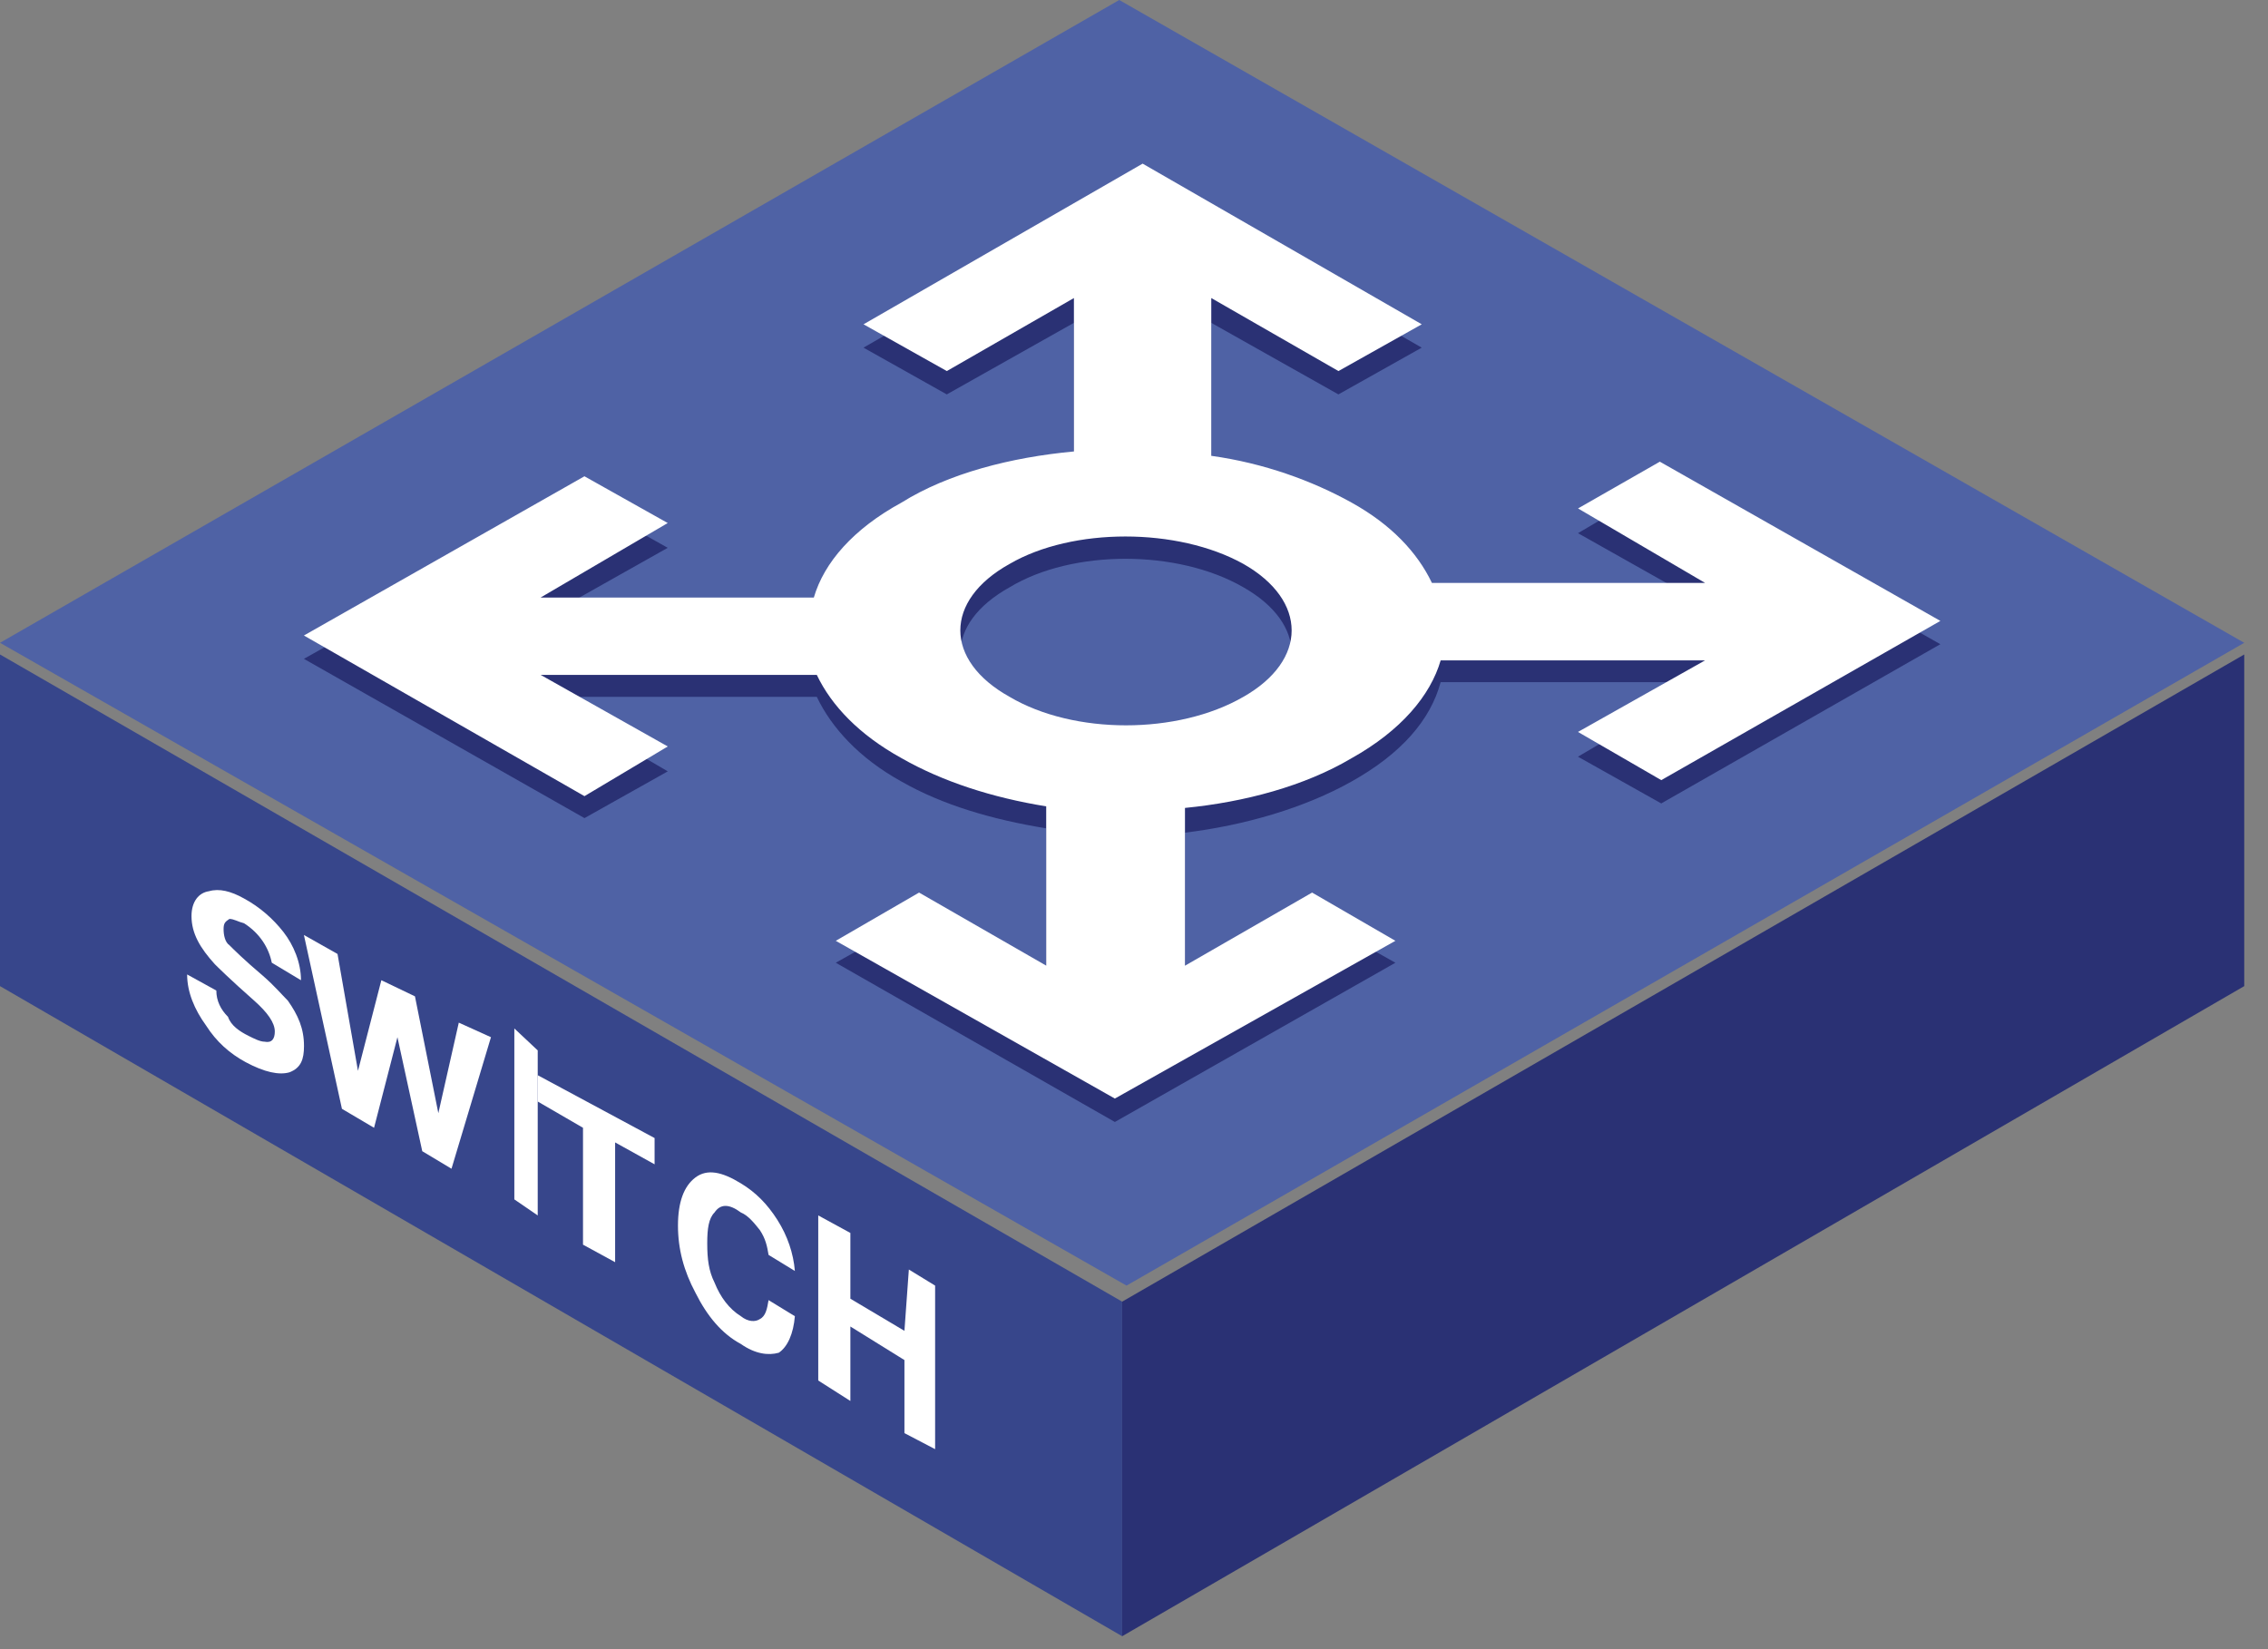 <?xml version="1.0" encoding="iso-8859-1"?>
<!DOCTYPE svg PUBLIC "-//W3C//DTD SVG 1.1//EN" "http://www.w3.org/Graphics/SVG/1.1/DTD/svg11.dtd">
<svg version="1.1" xmlns="http://www.w3.org/2000/svg" xmlns:xlink="http://www.w3.org/1999/xlink" width="55" height="40" viewBox="0 0 55 40">
<rect x="0" y="0" width="55" height="40" fill="#808080" stroke="none"/>
<g>
	<polygon style="fill-rule:evenodd;clip-rule:evenodd;fill:#2A3174;" points="54.424,15.874 54.424,23.918 27.213,39.686 
		27.213,31.571 54.424,15.874 54.424,15.874 54.424,15.874 54.424,15.874 54.424,15.874 	"/>
	<polygon style="fill-rule:evenodd;clip-rule:evenodd;fill:#37468B;" points="27.213,31.571 27.213,39.686 0,23.918 0,15.874 
		27.213,31.571 27.213,31.571 27.213,31.571 27.213,31.571 27.213,31.571 	"/>
	<polygon style="fill-rule:evenodd;clip-rule:evenodd;fill:#4F62A5;" points="54.424,15.591 27.319,31.182 0,15.591 27.142,0 
		54.424,15.591 54.424,15.591 54.424,15.591 54.424,15.591 54.424,15.591 	"/>
	<path style="fill-rule:evenodd;clip-rule:evenodd;fill:#2A3174;" d="M31.819,22.217c2.02,1.134,2.02,1.134,2.02,1.134
		c-6.803,3.862-6.803,3.862-6.803,3.862c-6.768-3.862-6.768-3.862-6.768-3.862c2.02-1.134,2.02-1.134,2.02-1.134
		c3.083,1.736,3.083,1.736,3.083,1.736c0-3.862,0-3.862,0-3.862c-1.311-0.213-2.516-0.567-3.508-1.134
		c-1.028-0.567-1.701-1.311-2.055-2.055c-6.697,0-6.697,0-6.697,0c3.083,1.807,3.083,1.807,3.083,1.807
		c-2.02,1.134-2.02,1.134-2.02,1.134C7.37,15.98,7.37,15.98,7.37,15.98c6.803-3.827,6.803-3.827,6.803-3.827
		c2.02,1.134,2.02,1.134,2.02,1.134c-3.083,1.736-3.083,1.736-3.083,1.736c6.626,0,6.626,0,6.626,0
		c0.248-0.851,0.957-1.63,2.126-2.268c1.134-0.709,2.657-1.099,4.181-1.24c0-3.685,0-3.685,0-3.685
		c-3.083,1.736-3.083,1.736-3.083,1.736c-2.02-1.134-2.02-1.134-2.02-1.134c6.768-3.897,6.768-3.897,6.768-3.897
		c6.769,3.897,6.769,3.897,6.769,3.897c-2.02,1.134-2.02,1.134-2.02,1.134c-3.084-1.736-3.084-1.736-3.084-1.736
		c0,1.027,0,2.516,0,3.756c1.275,0.212,2.445,0.603,3.402,1.169c0.957,0.531,1.594,1.24,1.949,1.913c6.625,0,6.625,0,6.625,0
		c-3.082-1.736-3.082-1.736-3.082-1.736c1.984-1.169,1.984-1.169,1.984-1.169c6.803,3.862,6.803,3.862,6.803,3.862
		c-6.768,3.862-6.768,3.862-6.768,3.862c-2.02-1.134-2.02-1.134-2.02-1.134c3.082-1.807,3.082-1.807,3.082-1.807
		c-1.771,0-4.287,0-6.412,0c-0.248,0.921-0.957,1.736-2.162,2.41c-1.135,0.638-2.586,1.063-4.039,1.24c0,3.756,0,3.756,0,3.756
		C31.819,22.217,31.819,22.217,31.819,22.217L31.819,22.217L31.819,22.217L31.819,22.217z M24.484,17.469
		c1.559,0.886,4.075,0.886,5.668,0c1.561-0.921,1.561-2.338,0-3.225c-1.593-0.921-4.145-0.921-5.668,0
		C22.89,15.13,22.89,16.547,24.484,17.469"/>
	<path style="fill-rule:evenodd;clip-rule:evenodd;fill:#FFFFFF;" d="M31.819,21.649c2.02,1.17,2.02,1.17,2.02,1.17
		c-6.803,3.826-6.803,3.826-6.803,3.826c-6.768-3.826-6.768-3.826-6.768-3.826c2.02-1.17,2.02-1.17,2.02-1.17
		c3.083,1.772,3.083,1.772,3.083,1.772c0-3.863,0-3.863,0-3.863c-1.311-0.212-2.516-0.602-3.508-1.169
		c-1.028-0.567-1.701-1.276-2.055-2.02c-6.697,0-6.697,0-6.697,0c3.083,1.736,3.083,1.736,3.083,1.736
		c-2.02,1.205-2.02,1.205-2.02,1.205C7.37,15.414,7.37,15.414,7.37,15.414c6.803-3.862,6.803-3.862,6.803-3.862
		c2.02,1.134,2.02,1.134,2.02,1.134c-3.083,1.807-3.083,1.807-3.083,1.807c6.626,0,6.626,0,6.626,0
		c0.248-0.85,0.957-1.665,2.126-2.303c1.134-0.709,2.657-1.099,4.181-1.24c0-3.721,0-3.721,0-3.721C22.961,9,22.961,9,22.961,9
		c-2.02-1.134-2.02-1.134-2.02-1.134c6.768-3.897,6.768-3.897,6.768-3.897c6.769,3.897,6.769,3.897,6.769,3.897
		C32.458,9,32.458,9,32.458,9c-3.084-1.771-3.084-1.771-3.084-1.771c0,1.099,0,2.587,0,3.827c1.275,0.177,2.445,0.603,3.402,1.134
		c0.957,0.531,1.594,1.205,1.949,1.949c6.625,0,6.625,0,6.625,0c-3.082-1.807-3.082-1.807-3.082-1.807
		c1.984-1.134,1.984-1.134,1.984-1.134c6.803,3.862,6.803,3.862,6.803,3.862c-6.768,3.862-6.768,3.862-6.768,3.862
		c-2.02-1.169-2.02-1.169-2.02-1.169c3.082-1.736,3.082-1.736,3.082-1.736c-1.771,0-4.287,0-6.412,0
		c-0.248,0.85-0.957,1.701-2.162,2.374c-1.135,0.673-2.586,1.063-4.039,1.205c0,3.827,0,3.827,0,3.827
		C31.819,21.649,31.819,21.649,31.819,21.649L31.819,21.649L31.819,21.649L31.819,21.649z M24.484,16.902
		c1.559,0.921,4.075,0.921,5.668,0c1.561-0.886,1.561-2.338,0-3.225c-1.593-0.886-4.145-0.886-5.668,0
		C22.89,14.563,22.89,16.016,24.484,16.902"/>
	<path style="fill-rule:evenodd;clip-rule:evenodd;fill:#FFFFFF;" d="M5.917,21.792c0.39,0.212,0.708,0.496,0.957,0.814
		c0.248,0.319,0.425,0.744,0.425,1.169c-0.708-0.425-0.708-0.425-0.708-0.425c-0.071-0.354-0.284-0.709-0.673-0.957
		c-0.142-0.035-0.248-0.105-0.354-0.105c-0.106,0.07-0.142,0.105-0.142,0.248c0,0.142,0.035,0.318,0.142,0.39
		c0.106,0.106,0.354,0.354,0.815,0.744c0.284,0.248,0.461,0.46,0.603,0.602c0.248,0.354,0.39,0.674,0.39,1.099
		c0,0.319-0.071,0.531-0.354,0.638c-0.248,0.071-0.602,0-1.063-0.248c-0.39-0.212-0.708-0.496-0.957-0.886
		c-0.283-0.39-0.46-0.814-0.46-1.24c0.708,0.39,0.708,0.39,0.708,0.39c0,0.248,0.106,0.461,0.284,0.639
		c0.071,0.212,0.283,0.354,0.496,0.46c0.142,0.071,0.284,0.142,0.39,0.142c0.177,0.036,0.248-0.07,0.248-0.248
		c0-0.212-0.177-0.46-0.496-0.744c-0.603-0.531-0.921-0.85-0.957-0.886c-0.354-0.39-0.567-0.744-0.567-1.169
		c0-0.354,0.177-0.567,0.425-0.603C5.315,21.544,5.599,21.614,5.917,21.792L5.917,21.792L5.917,21.792L5.917,21.792L5.917,21.792"/>
	<polygon style="fill-rule:evenodd;clip-rule:evenodd;fill:#FFFFFF;" points="11.906,25.157 10.949,28.347 10.24,27.922 
		9.638,25.157 9.071,27.354 8.292,26.894 7.37,22.678 8.185,23.138 8.681,25.973 9.248,23.775 10.063,24.166 10.63,27 
		11.126,24.804 11.906,25.157 11.906,25.157 11.906,25.157 11.906,25.157 11.906,25.157 11.906,25.157 	"/>
	<polygon style="fill-rule:evenodd;clip-rule:evenodd;fill:#FFFFFF;" points="13.04,25.477 13.04,29.48 12.473,29.091 
		12.473,24.945 13.04,25.477 13.04,25.477 13.04,25.477 13.04,25.477 13.04,25.477 13.04,25.477 	"/>
	<polygon style="fill-rule:evenodd;clip-rule:evenodd;fill:#FFFFFF;" points="15.874,27.603 15.874,28.24 14.917,27.709 
		14.917,30.614 14.138,30.189 14.138,27.354 13.04,26.717 13.04,26.079 15.874,27.603 15.874,27.603 15.874,27.603 15.874,27.603 
		15.874,27.603 15.874,27.603 	"/>
	<path style="fill-rule:evenodd;clip-rule:evenodd;fill:#FFFFFF;" d="M17.965,28.701c0.354,0.213,0.638,0.496,0.886,0.886
		s0.39,0.814,0.425,1.24c-0.638-0.39-0.638-0.39-0.638-0.39c-0.035-0.213-0.071-0.39-0.212-0.603
		c-0.142-0.178-0.284-0.354-0.46-0.426c-0.284-0.212-0.496-0.212-0.638,0c-0.142,0.143-0.177,0.391-0.177,0.744
		c0,0.391,0.036,0.674,0.177,0.957c0.142,0.354,0.354,0.638,0.638,0.815c0.177,0.142,0.354,0.142,0.46,0.07
		c0.142-0.07,0.177-0.248,0.212-0.46c0.638,0.39,0.638,0.39,0.638,0.39c-0.035,0.425-0.177,0.744-0.39,0.886
		c-0.248,0.07-0.567,0.035-0.921-0.213c-0.461-0.248-0.815-0.673-1.099-1.24c-0.284-0.531-0.425-1.063-0.425-1.63
		c0-0.566,0.142-0.957,0.425-1.169C17.149,28.347,17.504,28.418,17.965,28.701L17.965,28.701L17.965,28.701L17.965,28.701
		L17.965,28.701"/>
	<polygon style="fill-rule:evenodd;clip-rule:evenodd;fill:#FFFFFF;" points="22.677,31.182 22.677,35.149 21.933,34.76 
		21.933,32.988 20.622,32.174 20.622,33.98 19.843,33.484 19.843,29.48 20.622,29.905 20.622,31.5 21.933,32.279 22.04,30.792 
		22.677,31.182 22.677,31.182 22.677,31.182 22.677,31.182 22.677,31.182 22.677,31.182 	"/>
</g>
</svg>
